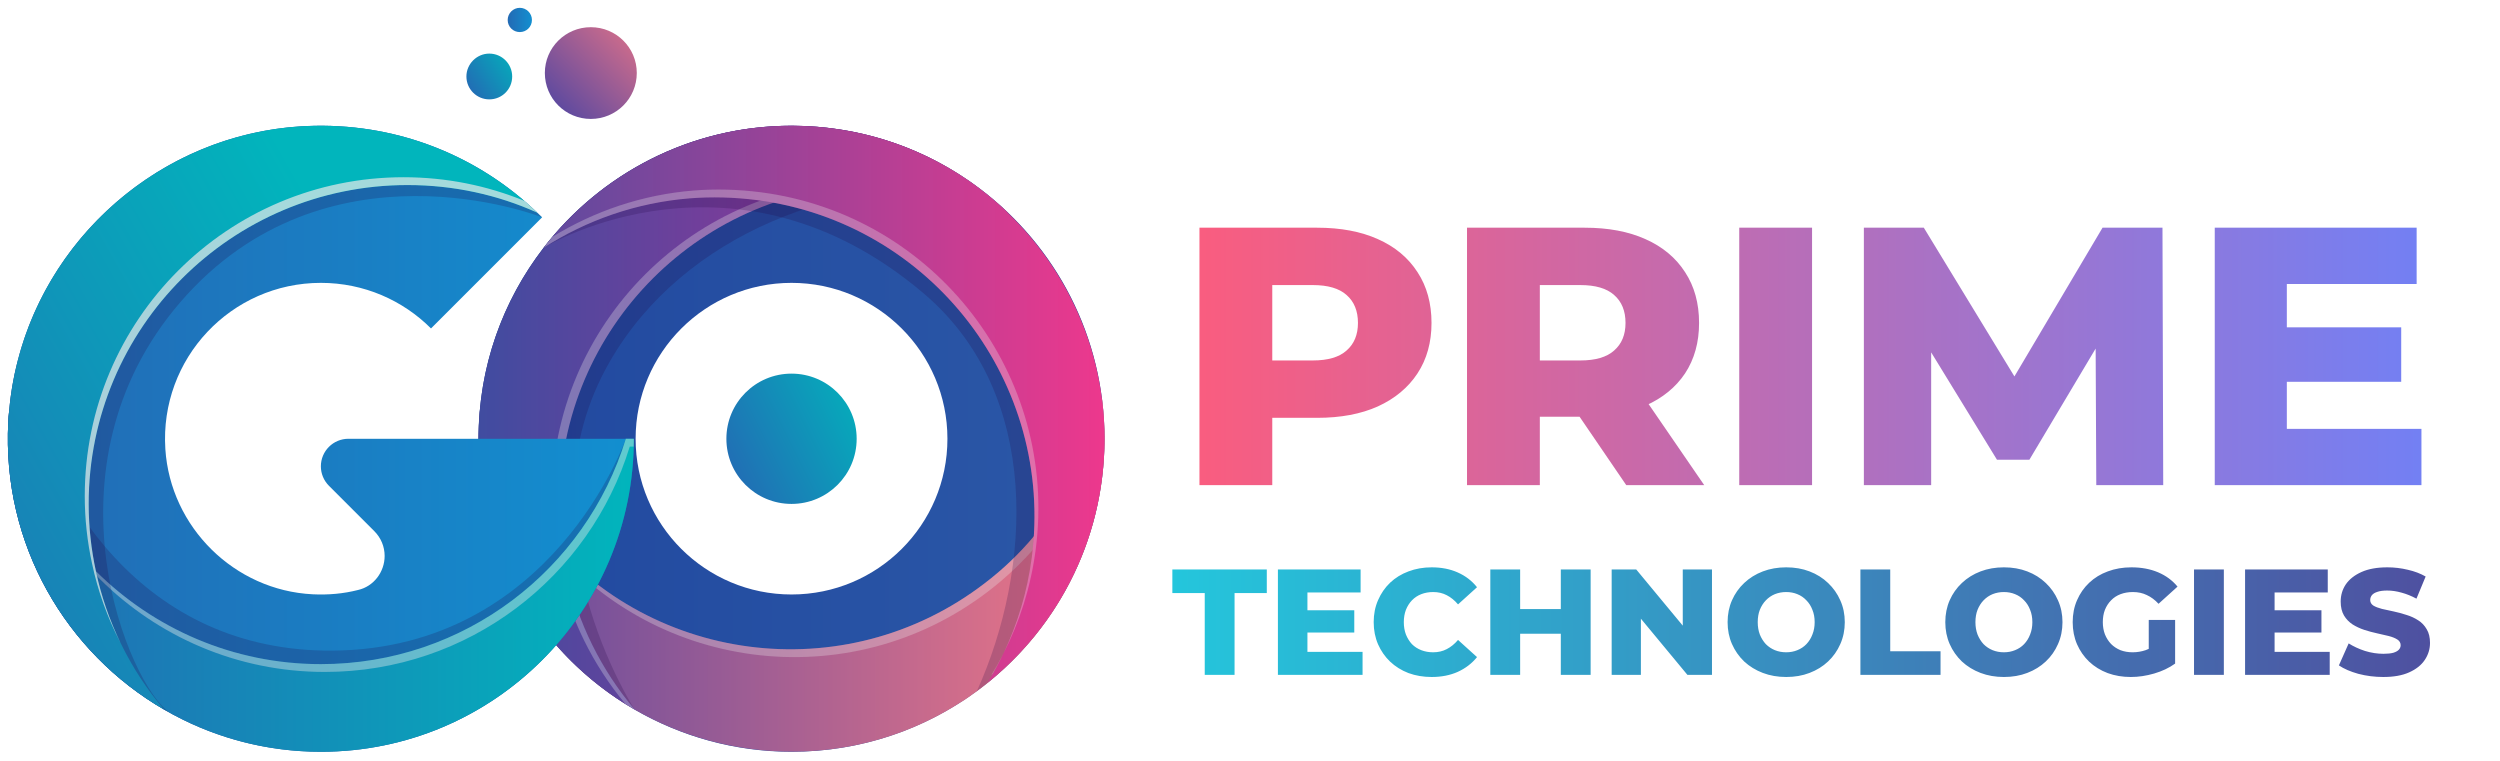 <svg width="1278" height="389" viewBox="0 0 1278 389" fill="none" xmlns="http://www.w3.org/2000/svg">
<g filter="url(#filter0_d_0_59)">
<g opacity="0.3">
<path d="M290.227 239.6C285.227 229.9 281.327 219.9 278.427 209.7C278.494 208.833 278.561 207.933 278.627 207C281.327 218.1 285.127 229 290.227 239.6Z" fill="#EAEAEA"/>
</g>
<path fill-rule="evenodd" clip-rule="evenodd" d="M564.627 220.3C564.627 273.2 539.027 320 499.427 349.2C472.927 368.7 440.127 380.3 404.627 380.3C375.427 380.3 348.027 372.4 324.427 358.7C276.727 331 244.627 279.4 244.627 220.3C244.627 183.5 257.027 149.7 277.827 122.7C307.127 84.7 353.027 60.3 404.627 60.3C440.727 60.3 474.027 72.2 500.827 92.4C539.627 121.6 564.627 168 564.627 220.3ZM484.327 220.3C484.327 176.3 448.627 140.6 404.627 140.6C360.627 140.6 324.927 176.3 324.927 220.3C324.927 264.3 360.627 299.9 404.627 299.9C448.627 299.9 484.327 264.3 484.327 220.3Z" fill="url(#paint0_linear_0_59)"/>
<path d="M245.627 203C250.727 224.6 260.427 245.5 274.827 264.2C329.627 335.6 431.927 349 503.327 294.2C512.727 287.1 521.027 279.1 528.327 270.4C546.027 249.7 557.727 225.4 563.327 199.8C570.727 257.1 546.827 316.8 495.127 352.4C493.727 353.4 492.294 354.333 490.827 355.2C422.527 399 330.527 384.1 279.627 320.2C252.127 285.7 241.127 243.5 245.627 203Z" fill="url(#paint1_linear_0_59)"/>
<g opacity="0.3">
<path d="M564.227 208.5C558.227 232.4 546.927 255 530.327 274.4C523.027 283 514.727 291 505.327 298.2C433.927 353 331.627 339.6 276.827 268.2C269.827 259.1 263.927 249.5 259.227 239.6C263.527 248.1 268.827 256.3 274.827 264.2C329.627 335.6 431.927 349 503.327 294.2C512.727 287 521.027 279 528.327 270.4C546.027 249.7 557.727 225.4 563.327 199.7C563.727 202.633 564.027 205.567 564.227 208.5Z" fill="#EAEAEA"/>
</g>
<g opacity="0.2">
<path d="M500.827 92.4C431.027 85.9 349.727 114.6 311.627 181C263.427 264.9 324.427 358.7 324.427 358.7C276.727 331 244.627 279.4 244.627 220.3C244.627 183.5 257.027 149.7 277.827 122.7C307.127 84.7 353.027 60.3 404.627 60.3C440.727 60.3 474.027 72.2 500.827 92.4Z" fill="#1E023F"/>
</g>
<path d="M515.227 104.7C495.027 95.6 472.527 90.6 448.927 90.6C358.927 90.6 286.027 163.6 286.027 253.6C286.027 265.4 287.227 276.9 289.627 288C295.327 314.5 307.527 338.7 324.427 358.7C274.427 329.7 241.627 274.4 244.827 211.7C244.961 209.967 245.094 208.233 245.227 206.5C252.027 125.6 319.927 61.8 401.627 60.3C445.727 59.5 485.827 76.5 515.227 104.7Z" fill="url(#paint2_linear_0_59)"/>
<g opacity="0.3">
<path d="M515.227 104.7C495.027 95.6 472.527 90.6 448.927 90.6C358.927 90.6 286.027 163.6 286.027 253.6C286.027 265.4 287.227 276.9 289.627 288C295.327 314.5 307.527 338.7 324.427 358.7C322.827 357.767 321.261 356.833 319.727 355.9C303.127 336 291.227 312.2 285.627 286C283.227 274.9 282.027 263.4 282.027 251.6C282.027 161.6 354.927 88.6 444.927 88.6C468.527 88.6 491.027 93.6 511.227 102.7C500.327 92.2 487.827 83.2 474.227 76.2C489.427 83.5 503.227 93.1 515.227 104.7Z" fill="#EAEAEA"/>
</g>
<path d="M437.927 220.3C437.927 238.7 423.027 253.6 404.627 253.6C386.227 253.6 371.327 238.7 371.327 220.3C371.327 201.9 386.227 187 404.627 187C423.027 187 437.927 201.9 437.927 220.3Z" fill="url(#paint3_linear_0_59)"/>
<g opacity="0.2">
<path d="M564.627 220.3C564.627 273.2 539.027 320 499.427 349.2C527.327 287.5 533.027 197.8 472.427 146.2C375.927 64 280.027 121.3 277.827 122.7C307.127 84.7 353.027 60.3 404.627 60.3C493.027 60.3 564.627 131.9 564.627 220.3Z" fill="#1E023F"/>
</g>
<path d="M504.827 345C516.427 326.1 524.327 304.5 527.427 281.1C539.127 191.9 476.327 110 387.027 98.3C375.327 96.8 363.827 96.5 352.527 97.4C325.427 99.6 299.927 108.5 277.827 122.7C313.127 76.9 372.227 51.6 434.027 63C435.694 63.333 437.361 63.667 439.027 64C518.327 81.3 572.827 156.9 563.627 238.1C558.727 282 536.527 319.5 504.827 345Z" fill="url(#paint4_linear_0_59)"/>
<g opacity="0.3">
<path d="M387.027 98.3C375.327 96.8 363.827 96.5 352.527 97.4C325.427 99.6 299.927 108.5 277.827 122.7C279.294 120.833 280.794 118.967 282.327 117.1C303.827 103.9 328.427 95.5 354.527 93.4C365.827 92.5 377.327 92.8 389.027 94.3C478.327 106 541.127 187.9 529.427 277.1C526.927 296.1 521.227 314 512.927 330.1C520.127 315 525.127 298.6 527.427 281.1C539.127 191.9 476.327 110 387.027 98.3Z" fill="#EAEAEA"/>
</g>
<g opacity="0.3">
<path d="M512.827 330.3C511.161 333.767 509.394 337.133 507.527 340.4C507.327 340.667 507.094 340.867 506.827 341C508.961 337.533 510.961 333.967 512.827 330.3Z" fill="#EAEAEA"/>
</g>
<path d="M324.027 220.3C324.027 308.6 252.427 380.3 164.027 380.3C136.927 380.3 111.327 373.5 89.028 361.6C88.894 361.533 88.761 361.467 88.627 361.4C88.161 361.133 87.694 360.867 87.228 360.6C86.094 360 84.961 359.367 83.828 358.7C33.828 329.7 0.927 274.4 4.227 211.7C4.294 209.967 4.427 208.233 4.627 206.5C5.327 197.8 6.827 189.3 8.927 181C26.227 112.6 88.127 61.6 160.927 60.3C205.127 59.5 245.227 76.5 274.627 104.7C275.494 105.5 276.327 106.3 277.127 107.1L220.327 163.9C205.927 149.5 186.027 140.6 164.027 140.6C118.227 140.6 81.528 179.2 84.528 225.6C87.127 265.5 119.827 297.8 159.827 299.8C167.827 300.2 175.627 299.5 183.027 297.6C187.027 296.7 190.427 294.4 192.827 291.3C195.227 288.2 196.627 284.3 196.627 280.2C196.627 275.4 194.727 270.9 191.327 267.5L168.127 244.3C165.527 241.7 164.027 238.1 164.027 234.4C164.027 226.6 170.327 220.3 178.127 220.3H324.027Z" fill="url(#paint5_linear_0_59)"/>
<g opacity="0.2">
<path d="M324.027 220.3C324.027 308.6 252.427 380.3 164.027 380.3C136.927 380.3 111.327 373.5 89.028 361.6C88.894 361.533 88.761 361.467 88.627 361.4C88.161 361.133 87.694 360.867 87.228 360.6C86.094 360 84.961 359.367 83.828 358.7C33.828 329.7 0.927 274.4 4.227 211.7C4.294 209.967 4.427 208.233 4.627 206.5C5.327 197.8 6.827 189.3 8.927 181C23.727 250.4 73.127 329.3 170.027 328.6C282.627 327.7 319.927 220.3 319.927 220.3H324.027Z" fill="#1E023F"/>
</g>
<path d="M324.027 220.3C324.027 308.6 252.427 380.3 164.027 380.3C134.827 380.3 107.327 372.4 83.828 358.7C33.828 329.7 0.927 274.4 4.227 211.7C4.294 209.967 4.427 208.233 4.627 206.5C11.328 238 27.027 266.1 49.028 288C78.528 317.3 119.127 335.5 164.027 335.5C237.427 335.5 299.527 287 319.927 220.3H324.027Z" fill="url(#paint6_linear_0_59)"/>
<g opacity="0.4">
<path d="M324.027 220.3C324.027 221.633 323.994 222.967 323.927 224.3H321.927C301.527 291 239.427 339.5 166.027 339.5C121.127 339.5 80.528 321.3 51.028 292C37.928 279 27.128 263.8 19.027 247C26.828 262.2 37.028 276 49.028 288C78.528 317.3 119.127 335.5 164.027 335.5C237.427 335.5 299.527 287 319.927 220.3H324.027Z" fill="#EAEAEA"/>
</g>
<g opacity="0.7">
<path d="M19.027 247C13.627 236.6 9.327 225.5 6.327 213.8C6.394 212.733 6.494 211.633 6.627 210.5C9.327 223.3 13.527 235.5 19.027 247Z" fill="#EAEAEA"/>
</g>
<g opacity="0.2">
<path d="M277.127 107.1C275.427 106.4 166.627 64.4 92.328 150.3C19.128 235 65.828 347.2 87.228 360.6C86.094 360 84.961 359.367 83.828 358.7C33.828 329.7 0.927 274.4 4.227 211.7C4.294 209.967 4.427 208.233 4.627 206.5C11.428 125.6 79.328 61.8 160.927 60.3C205.127 59.5 245.227 76.5 274.627 104.7C275.494 105.5 276.327 106.3 277.127 107.1Z" fill="#1E023F"/>
</g>
<path d="M274.627 104.7C254.427 95.6 231.927 90.6 208.327 90.6C118.327 90.6 45.328 163.6 45.328 253.6C45.328 265.4 46.627 276.9 49.028 288C54.727 314.5 66.828 338.7 83.828 358.7C33.828 329.7 0.927 274.4 4.227 211.7C4.294 209.967 4.427 208.233 4.627 206.5C11.428 125.6 79.328 61.8 160.927 60.3C205.127 59.5 245.227 76.5 274.627 104.7Z" fill="url(#paint7_linear_0_59)"/>
<g opacity="0.7">
<path d="M274.627 104.7C254.427 95.6 231.927 90.6 208.327 90.6C118.327 90.6 45.328 163.6 45.328 253.6C45.328 265.4 46.627 276.9 49.028 288C51.727 300.7 55.928 312.8 61.428 324.3C54.928 311.7 50.028 298.2 47.028 284C44.627 272.9 43.328 261.4 43.328 249.6C43.328 159.6 116.327 86.6 206.327 86.6C228.227 86.6 249.027 90.9 268.127 98.7C270.327 100.633 272.494 102.633 274.627 104.7Z" fill="#EAEAEA"/>
</g>
<path d="M325.527 33.3C325.527 46.3 315.027 56.8 302.027 56.8C289.027 56.8 278.527 46.3 278.527 33.3C278.527 20.4 289.027 9.9 302.027 9.9C315.027 9.9 325.527 20.4 325.527 33.3Z" fill="url(#paint8_linear_0_59)"/>
<path d="M261.827 35.1C261.827 41.6 256.627 46.8 250.127 46.8C243.727 46.8 238.427 41.6 238.427 35.1C238.427 28.7 243.727 23.4 250.127 23.4C256.627 23.4 261.827 28.7 261.827 35.1Z" fill="url(#paint9_linear_0_59)"/>
<path d="M271.927 6.2C271.927 9.7 269.127 12.4 265.727 12.4C262.327 12.4 259.527 9.7 259.527 6.2C259.527 2.8 262.327 0 265.727 0C269.127 0 271.927 2.8 271.927 6.2Z" fill="url(#paint10_linear_0_59)"/>
</g>
<g filter="url(#filter1_d_0_59)">
<path d="M613.16 244V112.4H673.32C685.352 112.4 695.692 114.343 704.34 118.228C713.113 122.113 719.881 127.753 724.644 135.148C729.407 142.417 731.788 151.065 731.788 161.092C731.788 170.993 729.407 179.579 724.644 186.848C719.881 194.117 713.113 199.757 704.34 203.768C695.692 207.653 685.352 209.596 673.32 209.596H633.84L650.384 193.428V244H613.16ZM650.384 197.376L633.84 180.268H671.064C678.835 180.268 684.6 178.576 688.36 175.192C692.245 171.808 694.188 167.108 694.188 161.092C694.188 154.951 692.245 150.188 688.36 146.804C684.6 143.42 678.835 141.728 671.064 141.728H633.84L650.384 124.62V197.376ZM749.937 244V112.4H810.097C822.129 112.4 832.469 114.343 841.117 118.228C849.891 122.113 856.659 127.753 861.421 135.148C866.184 142.417 868.565 151.065 868.565 161.092C868.565 170.993 866.184 179.579 861.421 186.848C856.659 193.992 849.891 199.507 841.117 203.392C832.469 207.152 822.129 209.032 810.097 209.032H770.617L787.161 193.428V244H749.937ZM831.341 244L798.629 196.06H838.297L871.197 244H831.341ZM787.161 197.376L770.617 180.268H807.841C815.612 180.268 821.377 178.576 825.137 175.192C829.023 171.808 830.965 167.108 830.965 161.092C830.965 154.951 829.023 150.188 825.137 146.804C821.377 143.42 815.612 141.728 807.841 141.728H770.617L787.161 124.62V197.376ZM889.101 244V112.4H926.325V244H889.101ZM952.808 244V112.4H983.452L1037.97 201.888H1021.8L1074.82 112.4H1105.46L1105.84 244H1071.62L1071.25 164.476H1077.08L1037.41 231.028H1020.86L980.068 164.476H987.212V244H952.808ZM1166.4 163.348H1227.5V191.172H1166.4V163.348ZM1169.03 215.236H1237.84V244H1132.18V112.4H1235.39V141.164H1169.03V215.236Z" fill="url(#paint11_linear_0_59)"/>
</g>
<g filter="url(#filter2_d_0_59)">
<path d="M615.863 341V299.189H599.308V287.1H647.587V299.189H631.109V341H615.863ZM667.281 307.967H692.306V319.363H667.281V307.967ZM668.359 329.219H696.541V341H653.267V287.1H695.54V298.881H668.359V329.219ZM731.874 342.078C727.614 342.078 723.661 341.411 720.016 340.076C716.423 338.69 713.292 336.739 710.622 334.224C708.004 331.709 705.951 328.757 704.462 325.369C702.974 321.93 702.229 318.157 702.229 314.05C702.229 309.943 702.974 306.196 704.462 302.808C705.951 299.369 708.004 296.391 710.622 293.876C713.292 291.361 716.423 289.436 720.016 288.101C723.661 286.715 727.614 286.022 731.874 286.022C736.854 286.022 741.294 286.895 745.195 288.64C749.148 290.385 752.433 292.901 755.051 296.186L745.349 304.964C743.604 302.911 741.679 301.345 739.574 300.267C737.521 299.189 735.211 298.65 732.644 298.65C730.437 298.65 728.409 299.009 726.561 299.728C724.713 300.447 723.122 301.499 721.787 302.885C720.504 304.22 719.477 305.837 718.707 307.736C717.989 309.635 717.629 311.74 717.629 314.05C717.629 316.36 717.989 318.465 718.707 320.364C719.477 322.263 720.504 323.906 721.787 325.292C723.122 326.627 724.713 327.653 726.561 328.372C728.409 329.091 730.437 329.45 732.644 329.45C735.211 329.45 737.521 328.911 739.574 327.833C741.679 326.755 743.604 325.189 745.349 323.136L755.051 331.914C752.433 335.148 749.148 337.663 745.195 339.46C741.294 341.205 736.854 342.078 731.874 342.078ZM797.885 287.1H813.131V341H797.885V287.1ZM777.095 341H761.849V287.1H777.095V341ZM798.963 319.979H776.017V307.351H798.963V319.979ZM823.885 341V287.1H836.436L866.158 322.982H860.229V287.1H875.167V341H862.616L832.894 305.118H838.823V341H823.885ZM913.102 342.078C908.79 342.078 904.812 341.385 901.167 339.999C897.523 338.613 894.34 336.662 891.619 334.147C888.95 331.58 886.871 328.603 885.382 325.215C883.894 321.827 883.149 318.105 883.149 314.05C883.149 309.995 883.894 306.273 885.382 302.885C886.871 299.497 888.95 296.545 891.619 294.03C894.34 291.463 897.523 289.487 901.167 288.101C904.812 286.715 908.79 286.022 913.102 286.022C917.466 286.022 921.444 286.715 925.037 288.101C928.682 289.487 931.839 291.463 934.508 294.03C937.178 296.545 939.257 299.497 940.745 302.885C942.285 306.273 943.055 309.995 943.055 314.05C943.055 318.105 942.285 321.853 940.745 325.292C939.257 328.68 937.178 331.632 934.508 334.147C931.839 336.662 928.682 338.613 925.037 339.999C921.444 341.385 917.466 342.078 913.102 342.078ZM913.102 329.45C915.156 329.45 917.055 329.091 918.8 328.372C920.597 327.653 922.137 326.627 923.42 325.292C924.755 323.906 925.782 322.263 926.5 320.364C927.27 318.465 927.655 316.36 927.655 314.05C927.655 311.689 927.27 309.584 926.5 307.736C925.782 305.837 924.755 304.22 923.42 302.885C922.137 301.499 920.597 300.447 918.8 299.728C917.055 299.009 915.156 298.65 913.102 298.65C911.049 298.65 909.124 299.009 907.327 299.728C905.582 300.447 904.042 301.499 902.707 302.885C901.424 304.22 900.397 305.837 899.627 307.736C898.909 309.584 898.549 311.689 898.549 314.05C898.549 316.36 898.909 318.465 899.627 320.364C900.397 322.263 901.424 323.906 902.707 325.292C904.042 326.627 905.582 327.653 907.327 328.372C909.124 329.091 911.049 329.45 913.102 329.45ZM951.04 341V287.1H966.286V328.911H992.004V341H951.04ZM1024.39 342.078C1020.08 342.078 1016.1 341.385 1012.46 339.999C1008.81 338.613 1005.63 336.662 1002.91 334.147C1000.24 331.58 998.16 328.603 996.671 325.215C995.183 321.827 994.438 318.105 994.438 314.05C994.438 309.995 995.183 306.273 996.671 302.885C998.16 299.497 1000.24 296.545 1002.91 294.03C1005.63 291.463 1008.81 289.487 1012.46 288.101C1016.1 286.715 1020.08 286.022 1024.39 286.022C1028.75 286.022 1032.73 286.715 1036.33 288.101C1039.97 289.487 1043.13 291.463 1045.8 294.03C1048.47 296.545 1050.55 299.497 1052.03 302.885C1053.57 306.273 1054.34 309.995 1054.34 314.05C1054.34 318.105 1053.57 321.853 1052.03 325.292C1050.55 328.68 1048.47 331.632 1045.8 334.147C1043.13 336.662 1039.97 338.613 1036.33 339.999C1032.73 341.385 1028.75 342.078 1024.39 342.078ZM1024.39 329.45C1026.44 329.45 1028.34 329.091 1030.09 328.372C1031.89 327.653 1033.43 326.627 1034.71 325.292C1036.04 323.906 1037.07 322.263 1037.79 320.364C1038.56 318.465 1038.94 316.36 1038.94 314.05C1038.94 311.689 1038.56 309.584 1037.79 307.736C1037.07 305.837 1036.04 304.22 1034.71 302.885C1033.43 301.499 1031.89 300.447 1030.09 299.728C1028.34 299.009 1026.44 298.65 1024.39 298.65C1022.34 298.65 1020.41 299.009 1018.62 299.728C1016.87 300.447 1015.33 301.499 1014 302.885C1012.71 304.22 1011.69 305.837 1010.92 307.736C1010.2 309.584 1009.84 311.689 1009.84 314.05C1009.84 316.36 1010.2 318.465 1010.92 320.364C1011.69 322.263 1012.71 323.906 1014 325.292C1015.33 326.627 1016.87 327.653 1018.62 328.372C1020.41 329.091 1022.34 329.45 1024.39 329.45ZM1089.28 342.078C1085.02 342.078 1081.07 341.411 1077.42 340.076C1073.78 338.69 1070.62 336.739 1067.95 334.224C1065.33 331.709 1063.28 328.757 1061.79 325.369C1060.3 321.93 1059.56 318.157 1059.56 314.05C1059.56 309.943 1060.3 306.196 1061.79 302.808C1063.28 299.369 1065.36 296.391 1068.03 293.876C1070.7 291.361 1073.85 289.436 1077.5 288.101C1081.19 286.715 1085.22 286.022 1089.59 286.022C1094.67 286.022 1099.21 286.869 1103.22 288.563C1107.22 290.257 1110.53 292.695 1113.15 295.878L1103.45 304.656C1101.6 302.654 1099.6 301.165 1097.44 300.19C1095.34 299.163 1092.98 298.65 1090.36 298.65C1088.05 298.65 1085.94 299.009 1084.04 299.728C1082.14 300.447 1080.53 301.499 1079.19 302.885C1077.86 304.22 1076.81 305.837 1076.04 307.736C1075.32 309.584 1074.96 311.689 1074.96 314.05C1074.96 316.309 1075.32 318.388 1076.04 320.287C1076.81 322.186 1077.86 323.829 1079.19 325.215C1080.53 326.55 1082.12 327.602 1083.97 328.372C1085.87 329.091 1087.94 329.45 1090.2 329.45C1092.46 329.45 1094.67 329.091 1096.83 328.372C1098.98 327.602 1101.16 326.319 1103.37 324.522L1111.92 335.225C1108.84 337.432 1105.27 339.126 1101.21 340.307C1097.16 341.488 1093.18 342.078 1089.28 342.078ZM1098.44 333.223V312.895H1111.92V335.225L1098.44 333.223ZM1121.58 341V287.1H1136.83V341H1121.58ZM1161.69 307.967H1186.72V319.363H1161.69V307.967ZM1162.77 329.219H1190.95V341H1147.68V287.1H1189.95V298.881H1162.77V329.219ZM1218.35 342.078C1213.94 342.078 1209.68 341.539 1205.57 340.461C1201.52 339.332 1198.2 337.894 1195.64 336.149L1200.64 324.907C1203.06 326.447 1205.83 327.73 1208.96 328.757C1212.14 329.732 1215.3 330.22 1218.43 330.22C1220.53 330.22 1222.23 330.04 1223.51 329.681C1224.79 329.27 1225.72 328.757 1226.28 328.141C1226.9 327.474 1227.21 326.704 1227.21 325.831C1227.21 324.599 1226.64 323.624 1225.51 322.905C1224.38 322.186 1222.92 321.596 1221.12 321.134C1219.33 320.672 1217.33 320.21 1215.12 319.748C1212.96 319.286 1210.78 318.696 1208.57 317.977C1206.42 317.258 1204.44 316.334 1202.64 315.205C1200.85 314.024 1199.38 312.51 1198.26 310.662C1197.13 308.763 1196.56 306.376 1196.56 303.501C1196.56 300.267 1197.43 297.341 1199.18 294.723C1200.98 292.105 1203.65 290 1207.19 288.409C1210.73 286.818 1215.14 286.022 1220.43 286.022C1223.97 286.022 1227.44 286.433 1230.83 287.254C1234.27 288.024 1237.32 289.179 1239.99 290.719L1235.29 302.038C1232.73 300.652 1230.18 299.625 1227.67 298.958C1225.15 298.239 1222.72 297.88 1220.35 297.88C1218.25 297.88 1216.56 298.111 1215.27 298.573C1213.99 298.984 1213.07 299.548 1212.5 300.267C1211.94 300.986 1211.65 301.807 1211.65 302.731C1211.65 303.912 1212.19 304.861 1213.27 305.58C1214.4 306.247 1215.86 306.812 1217.66 307.274C1219.51 307.685 1221.51 308.121 1223.67 308.583C1225.87 309.045 1228.05 309.635 1230.21 310.354C1232.42 311.021 1234.42 311.945 1236.22 313.126C1238.01 314.255 1239.45 315.77 1240.53 317.669C1241.66 319.517 1242.22 321.853 1242.22 324.676C1242.22 327.807 1241.32 330.708 1239.53 333.377C1237.78 335.995 1235.14 338.1 1231.6 339.691C1228.11 341.282 1223.69 342.078 1218.35 342.078Z" fill="url(#paint12_linear_0_59)"/>
</g>
<defs>
<filter id="filter0_d_0_59" x="0" y="0" width="568.645" height="388.3" filterUnits="userSpaceOnUse" color-interpolation-filters="sRGB">
<feFlood flood-opacity="0" result="BackgroundImageFix"/>
<feColorMatrix in="SourceAlpha" type="matrix" values="0 0 0 0 0 0 0 0 0 0 0 0 0 0 0 0 0 0 127 0" result="hardAlpha"/>
<feOffset dy="4"/>
<feGaussianBlur stdDeviation="2"/>
<feComposite in2="hardAlpha" operator="out"/>
<feColorMatrix type="matrix" values="0 0 0 0 0 0 0 0 0 0 0 0 0 0 0 0 0 0 0.25 0"/>
<feBlend mode="normal" in2="BackgroundImageFix" result="effect1_dropShadow_0_59"/>
<feBlend mode="normal" in="SourceGraphic" in2="effect1_dropShadow_0_59" result="shape"/>
</filter>
<filter id="filter1_d_0_59" x="609.16" y="112.4" width="632.676" height="139.6" filterUnits="userSpaceOnUse" color-interpolation-filters="sRGB">
<feFlood flood-opacity="0" result="BackgroundImageFix"/>
<feColorMatrix in="SourceAlpha" type="matrix" values="0 0 0 0 0 0 0 0 0 0 0 0 0 0 0 0 0 0 127 0" result="hardAlpha"/>
<feOffset dy="4"/>
<feGaussianBlur stdDeviation="2"/>
<feComposite in2="hardAlpha" operator="out"/>
<feColorMatrix type="matrix" values="0 0 0 0 0 0 0 0 0 0 0 0 0 0 0 0 0 0 0.25 0"/>
<feBlend mode="normal" in2="BackgroundImageFix" result="effect1_dropShadow_0_59"/>
<feBlend mode="normal" in="SourceGraphic" in2="effect1_dropShadow_0_59" result="shape"/>
</filter>
<filter id="filter2_d_0_59" x="595.308" y="286.022" width="650.915" height="64.056" filterUnits="userSpaceOnUse" color-interpolation-filters="sRGB">
<feFlood flood-opacity="0" result="BackgroundImageFix"/>
<feColorMatrix in="SourceAlpha" type="matrix" values="0 0 0 0 0 0 0 0 0 0 0 0 0 0 0 0 0 0 127 0" result="hardAlpha"/>
<feOffset dy="4"/>
<feGaussianBlur stdDeviation="2"/>
<feComposite in2="hardAlpha" operator="out"/>
<feColorMatrix type="matrix" values="0 0 0 0 0 0 0 0 0 0 0 0 0 0 0 0 0 0 0.25 0"/>
<feBlend mode="normal" in2="BackgroundImageFix" result="effect1_dropShadow_0_59"/>
<feBlend mode="normal" in="SourceGraphic" in2="effect1_dropShadow_0_59" result="shape"/>
</filter>
<linearGradient id="paint0_linear_0_59" x1="244.627" y1="60.3" x2="564.627" y2="60.3" gradientUnits="userSpaceOnUse">
<stop stop-color="#21489F"/>
<stop offset="1" stop-color="#2B58A7"/>
</linearGradient>
<linearGradient id="paint1_linear_0_59" x1="244.627" y1="199.8" x2="564.627" y2="199.8" gradientUnits="userSpaceOnUse">
<stop stop-color="#5F4A9F"/>
<stop offset="1" stop-color="#F17785"/>
</linearGradient>
<linearGradient id="paint2_linear_0_59" x1="244.627" y1="60.3" x2="515.227" y2="60.3" gradientUnits="userSpaceOnUse">
<stop stop-color="#404CA0"/>
<stop offset="1" stop-color="#B42D93"/>
</linearGradient>
<linearGradient id="paint3_linear_0_59" x1="349.027" y1="198.1" x2="428.927" y2="158.4" gradientUnits="userSpaceOnUse">
<stop stop-color="#236AB4"/>
<stop offset="1" stop-color="#01B5BC"/>
</linearGradient>
<linearGradient id="paint4_linear_0_59" x1="277.827" y1="60.3" x2="564.627" y2="60.3" gradientUnits="userSpaceOnUse">
<stop stop-color="#5F4A9F"/>
<stop offset="1" stop-color="#ED388D"/>
</linearGradient>
<linearGradient id="paint5_linear_0_59" x1="4.027" y1="60.3" x2="324.027" y2="60.3" gradientUnits="userSpaceOnUse">
<stop stop-color="#236AB4"/>
<stop offset="1" stop-color="#128FD0"/>
</linearGradient>
<linearGradient id="paint6_linear_0_59" x1="4.027" y1="206.5" x2="324.027" y2="206.5" gradientUnits="userSpaceOnUse">
<stop stop-color="#236AB4"/>
<stop offset="1" stop-color="#01B5BC"/>
</linearGradient>
<linearGradient id="paint7_linear_0_59" x1="-187.573" y1="153.5" x2="99.328" y2="-8.3" gradientUnits="userSpaceOnUse">
<stop stop-color="#236AB4"/>
<stop offset="1" stop-color="#01B5BC"/>
</linearGradient>
<linearGradient id="paint8_linear_0_59" x1="261.827" y1="26.1" x2="309.427" y2="-20.2" gradientUnits="userSpaceOnUse">
<stop stop-color="#5F4A9F"/>
<stop offset="1" stop-color="#F17785"/>
</linearGradient>
<linearGradient id="paint9_linear_0_59" x1="229.927" y1="29.2" x2="256.827" y2="11" gradientUnits="userSpaceOnUse">
<stop stop-color="#236AB4"/>
<stop offset="1" stop-color="#01B5BC"/>
</linearGradient>
<linearGradient id="paint10_linear_0_59" x1="259.527" y1="0" x2="271.927" y2="0" gradientUnits="userSpaceOnUse">
<stop stop-color="#236AB4"/>
<stop offset="1" stop-color="#128FD0"/>
</linearGradient>
<linearGradient id="paint11_linear_0_59" x1="600" y1="159.5" x2="1278" y2="159.5" gradientUnits="userSpaceOnUse">
<stop stop-color="#FC5C7D"/>
<stop offset="1" stop-color="#6A82FB"/>
</linearGradient>
<linearGradient id="paint12_linear_0_59" x1="599" y1="313.5" x2="1277" y2="313.5" gradientUnits="userSpaceOnUse">
<stop stop-color="#24C6DC"/>
<stop offset="1" stop-color="#514A9D"/>
</linearGradient>
</defs>
</svg>
